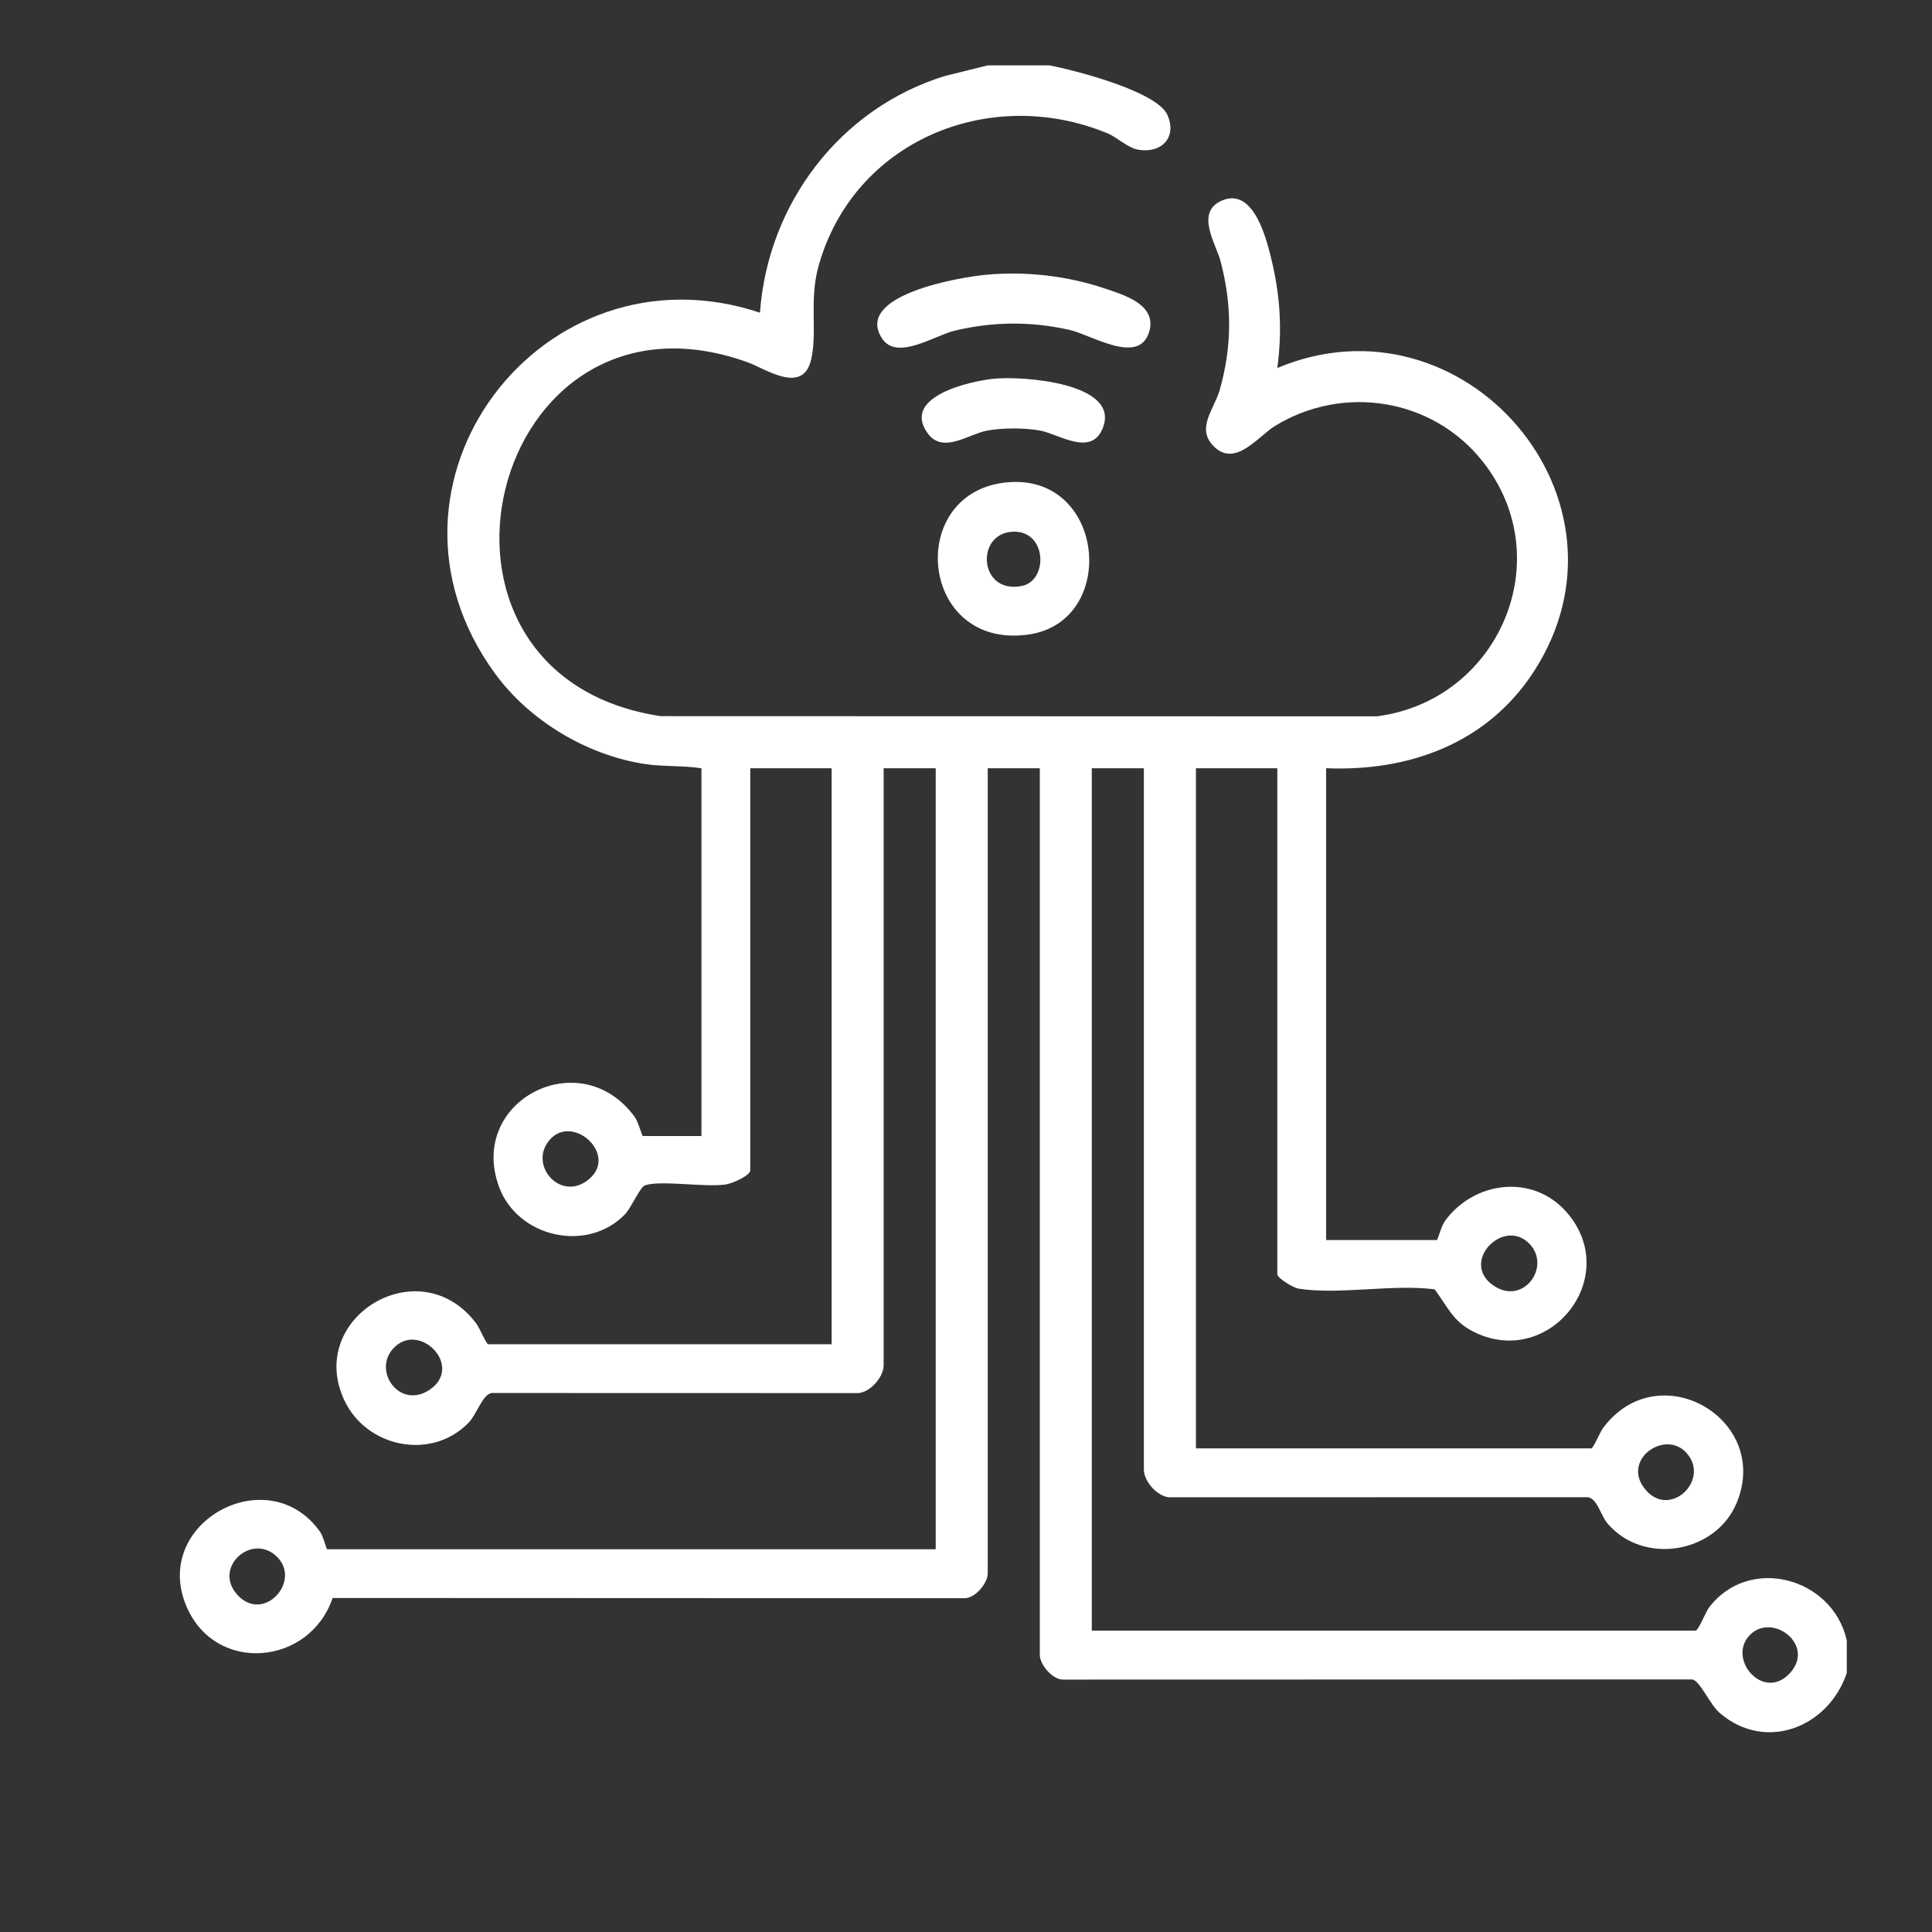 <?xml version="1.0" encoding="utf-8"?>
<!-- Generator: Adobe Illustrator 29.5.1, SVG Export Plug-In . SVG Version: 9.03 Build 0)  -->
<svg version="1.0" id="Layer_1" xmlns="http://www.w3.org/2000/svg" xmlns:xlink="http://www.w3.org/1999/xlink" x="0px" y="0px"
	 viewBox="0 0 384 384" enable-background="new 0 0 384 384" xml:space="preserve">
<rect x="0" y="0" width="384" height="384" fill="#333333" stroke="none"/>
<g>
	<path fill="#FFFFFF" d="M208.6,13c4.99,0.95,21.39,5.15,23.44,9.86c1.88,4.31-0.95,7.57-5.6,6.93c-2.29-0.32-4.27-2.46-6.4-3.33
		c-23.43-9.61-50.35,1.55-57.33,26.35c-1.92,6.84-0.22,12.98-1.47,18.58c-1.61,7.2-9.14,1.87-12.63,0.62
		c-51.44-18.51-71.21,62.17-17.3,70.33l142.31,0.04c24.28-3.09,36.52-31.32,20.98-50.78c-9.95-12.46-27.65-15.24-41.18-6.94
		c-3.4,2.09-7.9,8.35-12.19,4.04c-3.57-3.59,0.09-7.32,1.19-11.17c2.48-8.67,2.48-17.03,0.14-25.73c-0.91-3.37-5.07-9.66,0.33-11.95
		c6.45-2.73,8.99,8.1,10.02,12.59c1.61,7.02,1.91,13.57,0.97,20.7c37.02-15.56,73.16,26.15,50.97,60.35
		c-9.21,14.2-24.69,19.89-41.27,19.2v93.78h21.99c0.21,0,0.86-2.75,1.66-3.84c5.85-7.96,17.54-9.34,24.2-1.64
		c11.14,12.89-3.58,31.21-18.54,23.71c-4.15-2.08-5.14-4.95-7.74-8.43c-8.3-1.09-19.04,1.13-27.03-0.14
		c-1.1-0.17-4.24-2.1-4.24-2.87V152.7H237.7v135.18h78.58c0.39,0,1.76-3.29,2.37-4.1c11.01-14.7,33.42-1.75,26.54,14.9
		c-4.16,10.08-18.56,12.51-25.7,4.1c-1.35-1.59-1.96-4.84-3.86-5.2l-82.8,0.02c-2.61,0.18-5.48-3.14-5.48-5.51V152.7H217v171.4
		h119.98c0.61,0,2.01-3.66,2.63-4.49c7.88-10.6,24.63-6.16,27.45,6.43v6.47c-3.57,10.72-16.01,15.8-25.17,8.03
		c-2.11-1.79-3.94-6.44-5.54-6.74l-124.86,0.03c-2.26,0.17-4.82-3.01-4.82-4.88V152.7h-10.35v160.08c0,1.87-2.56,5.05-4.82,4.88
		l-125.39-0.05c-4.55,13.44-23.22,15.16-29.01,1.76c-7.21-16.69,16.24-29.46,26.53-14.89c0.68,0.97,1.22,3.45,1.4,3.45h120.95V152.7
		h-10.35v118.68c0,2.37-2.88,5.69-5.48,5.51l-72.46-0.02c-1.8,0.34-2.97,4.26-4.5,5.85c-7.38,7.67-20.33,5.01-24.75-4.4
		c-7.72-16.43,15.02-30.23,26.24-15.24c0.61,0.81,1.98,4.1,2.37,4.1h68.24V152.7h-16.17v79.88c0,1.13-3.68,2.68-4.91,2.85
		c-4.19,0.6-12.82-0.9-16.01,0.16c-0.98,0.32-2.74,4.47-3.96,5.74c-7.48,7.77-21.32,4.64-25.04-5.4
		c-6.32-17.04,16.06-28.76,26.92-13.98c0.8,1.09,1.45,3.84,1.66,3.84h11.64V152.7c-3.58-0.56-7.66-0.31-11.14-0.83
		c-11.56-1.73-23-8.57-29.88-17.99c-27.52-37.67,9.38-86.14,52.65-71.73c1.55-21.67,15.93-40.62,36.73-47.04l8.55-2.12H208.6z
		 M109.19,226.62c-4.07,4.83,1.87,11.88,7.25,8.22C123.54,230,113.89,221.03,109.19,226.62z M304.11,247.34
		c-5.15-5.63-14.13,3.56-7.23,8.2C302.78,259.51,308.25,251.86,304.11,247.34z M78.15,268.03c-4.14,4.52,1.33,12.17,7.23,8.2
		C92.29,271.59,83.3,262.41,78.15,268.03z M335.16,288.73c-4.35-4.76-13.28,1.66-7.91,7.58C332.14,301.71,340,294.03,335.16,288.73z
		 M55.08,309.45c-4.94-4.94-12.89,2.09-7.88,7.56C52.37,322.66,59.96,314.33,55.08,309.45z M347.84,324.93
		c-4.7,4.7,2.63,13.4,7.93,7.61C360.87,326.96,352.32,320.45,347.84,324.93z"/>
	<path fill="#FFFFFF" d="M199.39,95.96c20.29-2.71,23.26,27.64,4.95,30.17C182.91,129.09,179.96,98.55,199.39,95.96z M201.26,105.68
		c-7.47,0.37-6.69,12.48,1.82,10.79C208.44,115.41,208.1,105.34,201.26,105.68z"/>
	<path fill="#FFFFFF" d="M196.18,54.59c7.83-0.69,15.94,0.24,23.39,2.74c3.93,1.32,10.53,3.26,8.8,8.73
		c-2.07,6.56-11.42,0.5-15.76-0.48c-7.64-1.73-15.15-1.68-22.77,0.12c-4.14,0.98-11.55,6.07-14.51,1.59
		C169.62,58.64,190.86,55.06,196.18,54.59z"/>
	<path fill="#FFFFFF" d="M197.47,75.28c5.55-0.59,25.62,0.77,21.63,10c-2.35,5.44-8.6,1.04-12.28,0.32c-3.01-0.59-7.67-0.59-10.69,0
		c-3.71,0.73-8.76,4.69-11.78,0.48C179.19,78.86,192.62,75.8,197.47,75.28z"/>
</g>
</svg>
